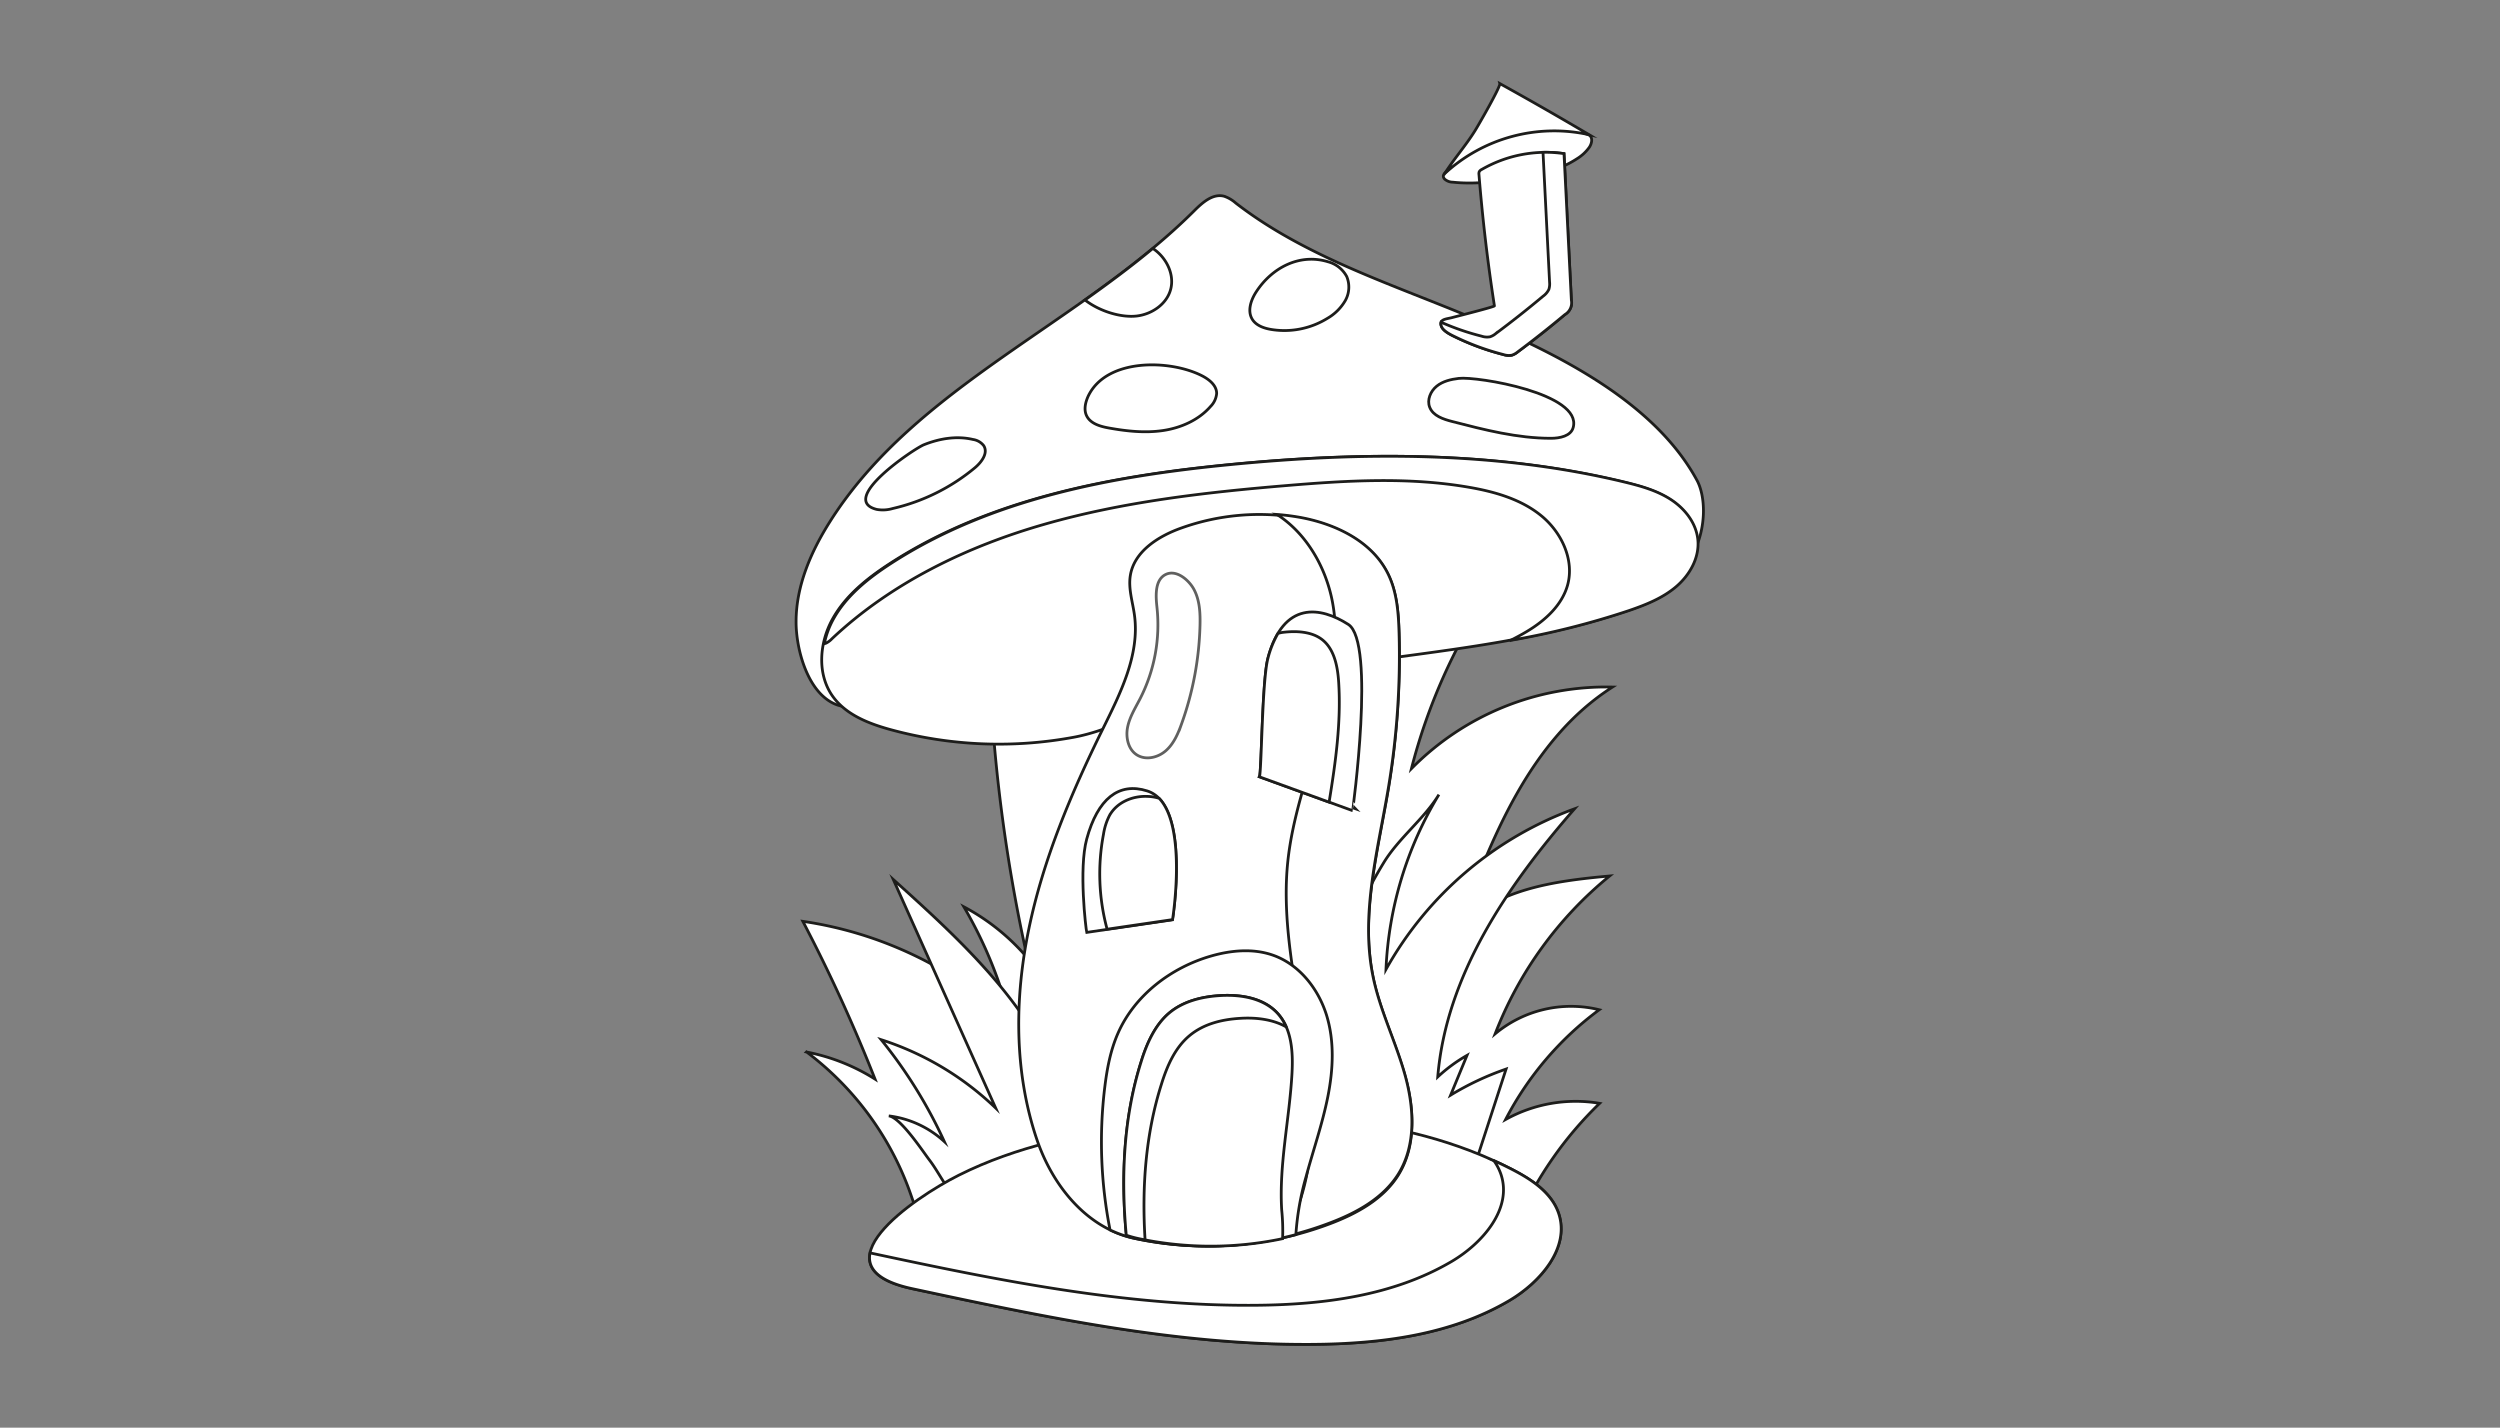 <svg id="Layer_35" data-name="Layer 35" xmlns="http://www.w3.org/2000/svg" viewBox="0 0 895 511.11"><rect x="0" y="0" width="895" height="511.11" fill="#808080" stroke="none"/><defs><style>.cls-1{fill:#fff;stroke:#1d1d1b;stroke-miterlimit:10;}.cls-2{opacity:0.7;}</style></defs><path class="cls-1" d="M288.71,376.61a71.29,71.29,0,0,1,24.56,9.72,578.91,578.91,0,0,0-25.85-56.49,139.34,139.34,0,0,1,74.23,35.46,154.09,154.09,0,0,0-16.59-40.66,77.56,77.56,0,0,1,22.72,18.26,591.13,591.13,0,0,1-13.33-98.14c64.23-6.48,47.8,35.52,67,58.15a320.64,320.64,0,0,1,37.13-62.12c-2.25,17.66-4.31,36.49,3.52,52.47,17.49-31.86,12.8-62.81,71.38-81.26a205.25,205.25,0,0,0-28.19,63.18,98,98,0,0,1,72-29.22c-29.72,19-43.58,54.46-55.6,87.59,12.78-15.25,34.75-18.14,54.57-19.95a136.08,136.08,0,0,0-41,56.51,42.44,42.44,0,0,1,37.28-8.62A114.09,114.09,0,0,0,539,400.79,51.6,51.6,0,0,1,572.68,395a132.73,132.73,0,0,0-29.53,42.46c-1.51,3.47-2.95,7.12-5.69,9.73s-6.61,3.93-10.33,5c-38.17,10.73-78.82,5.83-118-.16-23.39-3.58-46.74-7.47-70-11.82-10.57-2-10.37-5.27-13.8-14.62a108.6,108.6,0,0,0-36.6-49Z"/><path class="cls-1" d="M515.13,284.47a131.73,131.73,0,0,0-18.95,62.58,127.26,127.26,0,0,1,67.53-57.51c-24.08,27.53-46,59.6-49,96a55.72,55.72,0,0,1,10.48-7.71q-2.94,7.11-5.87,14.23a102.55,102.55,0,0,1,19.86-9.34l-10.73,33c-.93,2.87-1.9,5.81-3.85,8.12-4.79,5.68-14.18,5.4-20.31,1.19s-9.64-11.26-12.31-18.2c-7.75-20.1-13.14-46.38-9.35-67.92,1.83-10.39,7.3-21.1,12.7-30S509.86,293.14,515.13,284.47Z"/><path class="cls-1" d="M318.17,399.49a35.77,35.77,0,0,1,19.91,9.21,170.21,170.21,0,0,0-22.62-36.49,105.8,105.8,0,0,1,41,24.48l-36.67-81.84c19.58,17.67,39.5,35.75,52.59,58.64,4.77,8.35,8.62,17.45,9.33,27s-2.06,19.75-9,26.45c-7.27,7.08-21.65,10.12-29.69,2.73-4.18-3.82-6.81-9.82-10.22-14.3C330.35,412.18,322.38,400,318.17,399.49Z"/><path class="cls-1" d="M409.6,402.79c44.6-5.55,91.88-4.69,131.83,15.93,6.93,3.57,14.06,8.3,16.55,15.69,4.13,12.26-6.48,24.59-17.63,31.17-21,12.37-46.09,15.52-70.43,15.7-48.35.37-96.08-9.8-143.35-19.93-35.87-7.68.47-32.51,16.68-40.63C363.84,410.4,386.89,405.62,409.6,402.79Z"/><path class="cls-1" d="M558,434.41c-2.5-7.39-9.62-12.12-16.55-15.69-2.2-1.14-4.43-2.21-6.67-3.23a18.59,18.59,0,0,1,2.56,4.92c4.13,12.27-6.48,24.6-17.63,31.18-21,12.37-46.09,15.51-70.43,15.7-46.45.36-92.34-9-137.8-18.75-1.1,5.4,2.64,10.14,15.11,12.81,47.27,10.13,95,20.3,143.35,19.93,24.34-.18,49.47-3.33,70.43-15.7C551.49,459,562.11,446.67,558,434.41Z"/><path class="cls-1" d="M517.2,64.13a4.45,4.45,0,0,0,2.91,1.09c7,.74,14,0,20.93-1,8.17-1.2,16.54-2.83,23.45-7.35A15.12,15.12,0,0,0,569,52.69c.83-1.27,1.27-3.16.14-4.16A3.71,3.71,0,0,0,568,48c-7.74-3.08-16.39-2.45-24.66-1.57-5.27.56-10.71,1.26-15.26,4a26.65,26.65,0,0,0-7.25,6.79c-1,1.26-1.77,2.85-2.86,4C517.2,62,516.05,62.86,517.2,64.13Z"/><path class="cls-1" d="M285,222.52c0-12.76,5.31-25,12.12-35.77,30.69-48.6,89.7-70.73,130.42-111.3,3-3,6.71-6.27,10.74-5.18a12.2,12.2,0,0,1,4.11,2.42c25.28,19.55,56.57,29.21,86,41.64s64,29.59,79.18,57.72c3,5.66,3.44,16.51-1.28,25.91-3.46,6.9-5.8,6.35-12.62,10s-14.59,4.95-22.24,6c-80.62,11.36-165.48,1.1-241.4,30.5-8,3.09-21.68,11.14-30.53,7.82C289.11,248.39,284.94,232.26,285,222.52Z"/><path class="cls-1" d="M318.91,261.23c-7.92-2.16-16.16-5.36-20.89-12.08-5.55-7.9-4.69-19,0-27.48S310.5,207,318.6,201.73c35.77-23.17,79.14-31.27,121.56-35.41,47-4.58,95-4.85,141,6.24,5.8,1.39,11.66,3,16.66,6.26s9.09,8.4,9.69,14.33c.64,6.34-2.81,12.55-7.64,16.71S589,216.42,583,218.5c-35.48,12.2-73.17,14.89-110,20.59-18.13,2.8-36.59,6-53.94,12.2-11.73,4.16-22,10.24-34.43,12.6A147,147,0,0,1,318.91,261.23Z"/><path class="cls-1" d="M371.17,407.85c-8.15-24.1-8-50.46-2.83-75.37s15.16-48.56,26.4-71.38c6.34-12.87,13.3-26.58,11.41-40.8-.63-4.75-2.25-9.49-1.5-14.22C406,197.41,414.71,191.93,423,189a82.78,82.78,0,0,1,41.8-3.63c13,2.24,26.41,8.54,32.18,20.41,3.16,6.48,3.69,13.9,3.9,21.11a286.1,286.1,0,0,1-3.7,54.68c-3.75,22.68-10.25,45.77-5.62,68.28,2.48,12,8,23.21,11.37,35s4.18,25.27-2.28,35.72c-5.36,8.67-14.87,13.87-24.4,17.49a124.31,124.31,0,0,1-70.13,5.27C388.78,439.59,376.68,424.17,371.17,407.85Z"/><path class="cls-1" d="M491.54,349.59c-4.63-22.51,1.87-45.6,5.62-68.28a286.1,286.1,0,0,0,3.7-54.68c-.21-7.21-.74-14.63-3.9-21.11-5.77-11.87-19.17-18.17-32.18-20.41-2.54-.43-5.1-.75-7.66-.94,10.52,6.7,17.56,18.86,19.9,31.36,2.9,15.56-.3,31.6-4.6,46.84s-9.73,30.3-11.38,46c-1.83,17.48,1.06,35.07,3.95,52.41s5.76,34.92,3.91,52.4a76.72,76.72,0,0,1-9.13,29.58,122.46,122.46,0,0,0,16.46-5c9.53-3.62,19-8.82,24.4-17.49,6.46-10.45,5.61-23.9,2.28-35.72S494,361.63,491.54,349.59Z"/><path class="cls-1" d="M474.85,363.26c-3-9.47-9.83-18.07-19.21-21.33-7.09-2.46-14.94-1.73-22.15.35-14.28,4.14-27.25,14-33.24,27.59-2.71,6.14-3.95,12.83-4.76,19.49a162.56,162.56,0,0,0,1.91,50.95,38.29,38.29,0,0,0,8.7,3A124.6,124.6,0,0,0,463.92,442a98.61,98.61,0,0,1,3.61-20.59c2.58-9.58,5.88-19,7.82-28.72S477.81,372.73,474.85,363.26Z"/><path class="cls-1" d="M437,356.41c-6.59.37-13.37,2-18.42,6.26s-8,10.89-10,17.34c-6.33,20-7.29,41.3-5.35,62.19a36.1,36.1,0,0,0,4.1,1.15,124.41,124.41,0,0,0,51.84.09,72.82,72.82,0,0,0-.32-10.23c-1-16.4,2.81-32.68,3.69-49.09.4-7.5-.08-15.75-5.13-21.31S444.34,356,437,356.41Z"/><path class="cls-1" d="M415.79,388.15c2-6.45,4.82-13,10-17.34s11.83-5.89,18.42-6.26c5.56-.32,11.53.38,16.26,3.09a17.72,17.72,0,0,0-3.08-4.83c-5-5.46-13.05-6.81-20.41-6.4-6.59.37-13.37,2-18.42,6.26s-8,10.89-10,17.34c-6.33,20-7.29,41.3-5.35,62.19a36.1,36.1,0,0,0,4.1,1.15c.87.19,1.75.36,2.63.53C408.76,425.07,410.11,406.06,415.79,388.15Z"/><path class="cls-1" d="M389.05,333.8c-.3-1.2-2.91-22.78,0-33.45,3.89-14.28,11.4-20.48,21.7-17.18,15.67,5,9,46.11,9,46.11Z"/><path class="cls-1" d="M410.63,285.11c-5.23-.19-10.77,2.1-13.42,6.82a21.9,21.9,0,0,0-2.16,6.73,75.84,75.84,0,0,0,1.3,34h0l23.42-3.44s5.31-32.89-4.79-43.42A15.63,15.63,0,0,0,410.63,285.11Z"/><path class="cls-1" d="M482.69,223.54c-9.85-6.31-23.23-8.67-28.79,12.13-2.08,7.78-2.27,41.17-3,42.43l33.34,12.12S492.54,229.86,482.69,223.54Z"/><path class="cls-1" d="M450.87,278.1l24.95,9.07c2.32-14.26,4.35-28.64,3.42-43-.38-5.85-1.67-12.39-6.55-15.65-3.7-2.48-8.89-2.67-13.18-2.16a9.75,9.75,0,0,0-2,.42,34.76,34.76,0,0,0-3.6,8.93C451.82,243.45,451.63,276.84,450.87,278.1Z"/><path class="cls-1" d="M313.86,182.37a12.44,12.44,0,0,0,5.72-.32A70.84,70.84,0,0,0,349,167.47c2.4-2,4.85-5.29,3.17-7.92a5.93,5.93,0,0,0-3.86-2.22c-5.83-1.37-12-.34-17.58,1.9C327.22,160.65,299.93,178.9,313.86,182.37Z"/><path class="cls-1" d="M389.56,141.85c-1,2.2-1.61,4.84-.55,7,1.39,2.85,4.91,3.82,8,4.38,6.38,1.14,12.93,1.85,19.34.9s12.72-3.71,17-8.59a7.51,7.51,0,0,0,2.21-4.68c0-2.93-2.73-5.06-5.35-6.39C418.84,128.72,396.12,128.09,389.56,141.85Z"/><path class="cls-1" d="M522.23,135.47c-2.8.33-5.69,1-7.89,2.78s-3.54,4.88-2.52,7.52c1.2,3.11,4.88,4.32,8.11,5.14,11.59,3,23.32,6,35.28,6,3.21,0,7.19-.79,8-3.89C566.47,140.86,528.82,134.68,522.23,135.47Z"/><path class="cls-1" d="M449.68,104.55c-1.88,2.91-3.18,6.79-1.37,9.75,1.39,2.25,4.17,3.22,6.78,3.65a29.31,29.31,0,0,0,20.15-4,17.45,17.45,0,0,0,6.33-6.27,9.84,9.84,0,0,0,.56-8.67,10.67,10.67,0,0,0-6.69-5.29C465.23,90.58,455.29,95.87,449.68,104.55Z"/><path class="cls-1" d="M406.88,113.14c5.51-.62,10.9-4.31,12.25-9.68,1.28-5.07-1.31-10.58-5.43-13.8a10.27,10.27,0,0,0-1-.7c-7.78,6.47-16,12.54-24.28,18.44C393.8,111.55,401.41,113.75,406.88,113.14Z"/><path class="cls-1" d="M598.16,178.83c-5-3.25-10.86-4.87-16.66-6.27-45.94-11.08-93.94-10.82-141-6.23-42.42,4.13-85.79,12.23-121.56,35.41-8.1,5.25-15.94,11.47-20.61,19.93a31,31,0,0,0-3.22,8.78l.51-.15a7.36,7.36,0,0,0,2.23-1.64c21.2-19.94,48.18-33,76.15-41s57.08-11.36,86.08-13.79c22-1.85,44.33-3.2,66.09.62,9.16,1.61,18.46,4.28,25.65,10.18s11.82,15.67,9.41,24.66c-2,7.36-8.13,12.87-14.67,16.77-1.89,1.13-3.83,2.16-5.79,3.16a289.52,289.52,0,0,0,42.52-10.71c6-2.07,12.08-4.48,16.9-8.64s8.28-10.37,7.64-16.7C607.25,187.22,603.16,182.08,598.16,178.83Z"/><path class="cls-1" d="M535,109.5q-3.62-23.37-5.53-47a2.12,2.12,0,0,1,.08-1,2,2,0,0,1,.93-.84A45.87,45.87,0,0,1,559.91,55l2.64,52.39a4.91,4.91,0,0,1-2.33,5.19q-8.22,7-16.91,13.42a6.36,6.36,0,0,1-2.08,1.16,6.12,6.12,0,0,1-3-.23,90.35,90.35,0,0,1-17.09-6.24c-1.54-.74-4.42-2.08-5.09-3.82-1-2.67,1.66-2.6,3.83-3.18C521.17,113.34,535.07,109.84,535,109.5Z"/><path class="cls-1" d="M562.55,107.43,559.91,55a45,45,0,0,0-7.51-.47l2.34,46.33a6.77,6.77,0,0,1-.25,2.76,6.59,6.59,0,0,1-2.08,2.43q-8.26,6.92-16.91,13.36a6.2,6.2,0,0,1-2.08,1.17,6.12,6.12,0,0,1-3-.23,89.91,89.91,0,0,1-14.52-5,2.21,2.21,0,0,0,.15,1.52c.67,1.74,3.55,3.08,5.09,3.82a90.35,90.35,0,0,0,17.09,6.24,6.12,6.12,0,0,0,3,.23,6.36,6.36,0,0,0,2.08-1.16q8.64-6.45,16.91-13.37a4.91,4.91,0,0,0,2.33-5.19Z"/><path class="cls-1" d="M517.11,62.24a57.84,57.84,0,0,1,51.83-14,0,0,0,0,0,0,0q-15.87-9.39-32-18.32s0,0,0,0c.3,1.11-8.06,15.61-8.93,16.94-3.33,5.35-7.48,10-10.89,15.4C517.07,62.24,517.09,62.26,517.11,62.24Z"/><g class="cls-2"><path class="cls-1" d="M414.21,217.59a58.09,58.09,0,0,1-6,32.44c-1.72,3.35-3.79,6.61-4.53,10.3s.23,8.07,3.44,10,7.56.85,10.34-1.65,4.31-6.09,5.57-9.61A112.58,112.58,0,0,0,429.6,224c.12-4.47-.07-9.14-2.21-13.07-1.78-3.28-6.37-7.3-10.28-5.16S413.83,214,414.21,217.59Z"/></g></svg>
